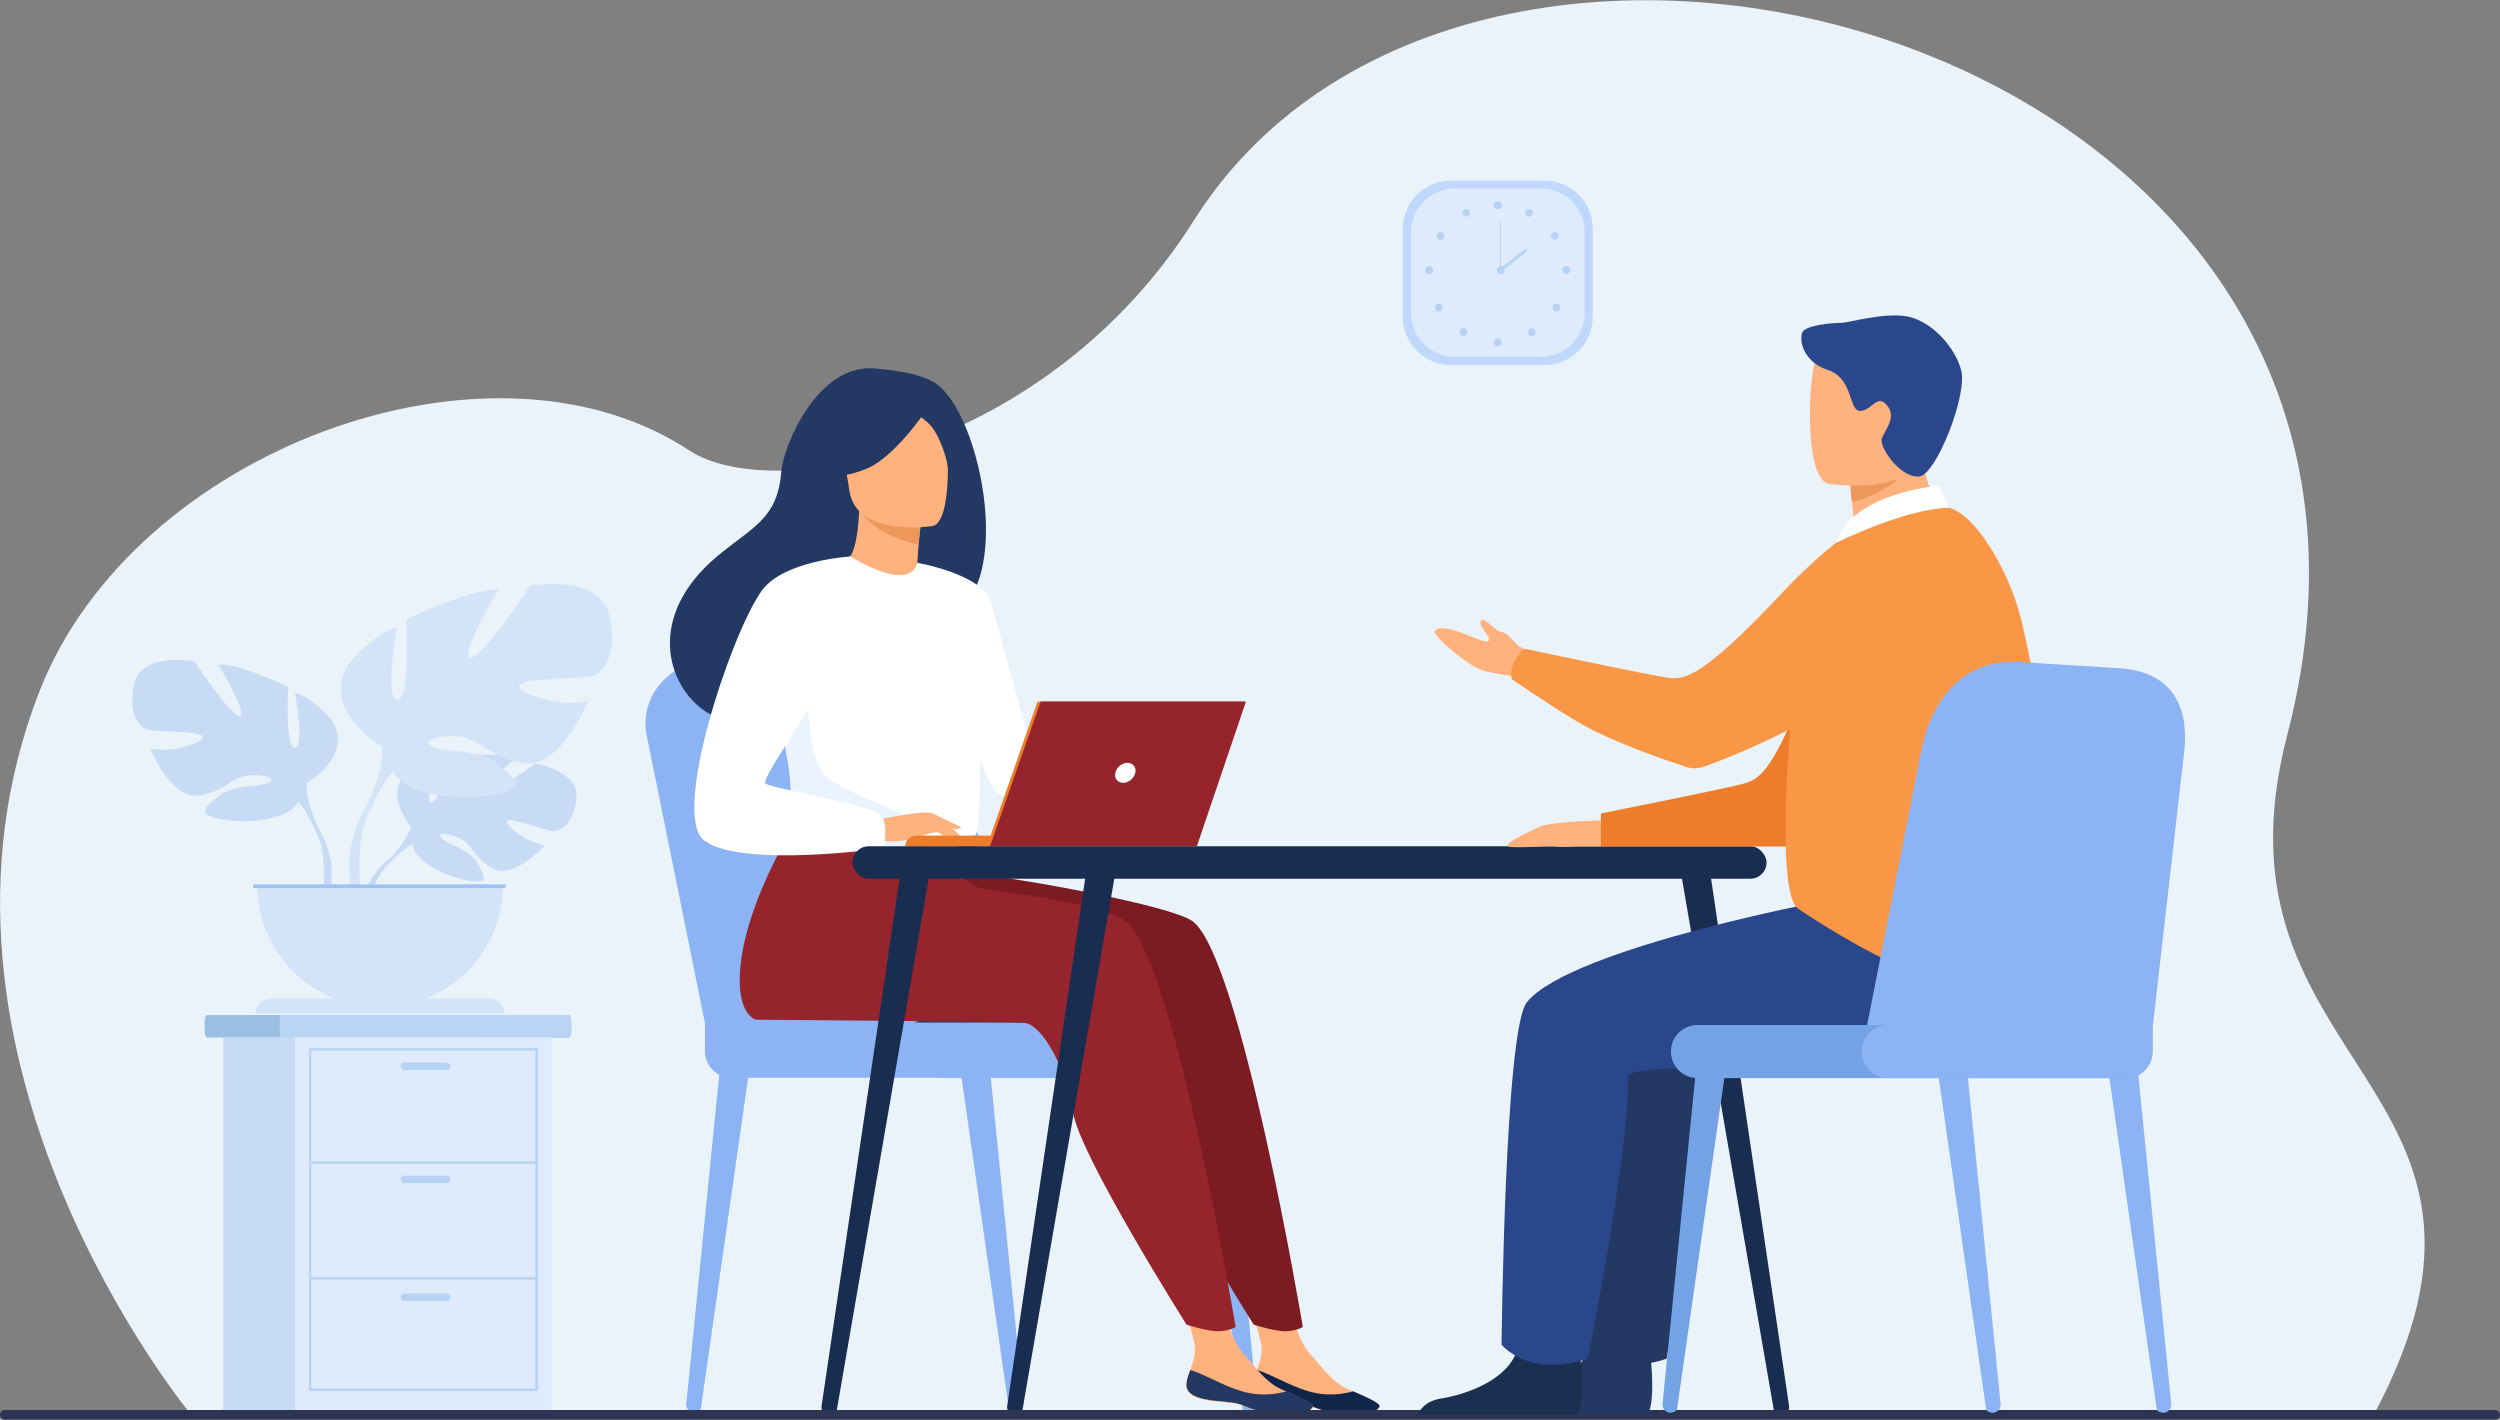 <?xml version="1.0" encoding="UTF-8"?>
<svg xmlns="http://www.w3.org/2000/svg" version="1.1" viewBox="0 0 800 454.3">
  <rect x="0" y="0" width="800" height="454.3" fill="#808080" stroke="none"/>
  <defs>
    <style>
      .cls-1 {
        fill: #2e3552;
      }

      .cls-2 {
        fill: #ed7d2b;
      }

      .cls-3 {
        fill: #2b478b;
      }

      .cls-4 {
        fill: #233862;
      }

      .cls-5 {
        fill: #96242d;
      }

      .cls-6 {
        fill: #ed975d;
      }

      .cls-7 {
        fill: #d4e4f8;
      }

      .cls-8 {
        fill: #73a2e5;
      }

      .cls-9 {
        fill: #b7d3f3;
      }

      .cls-10 {
        fill: #9fc1f4;
      }

      .cls-11 {
        fill: #fff;
      }

      .cls-12 {
        fill: #c0d8fb;
      }

      .cls-13 {
        fill: #dfebfd;
      }

      .cls-14 {
        fill: #9abfe2;
      }

      .cls-15 {
        fill: #ebf3fa;
      }

      .cls-16 {
        fill: #ffb27d;
      }

      .cls-17 {
        fill: #8cb4f4;
      }

      .cls-18 {
        fill: #c8dbf4;
      }

      .cls-19 {
        fill: #182d4f;
      }

      .cls-20 {
        fill: #1b3051;
      }

      .cls-21 {
        fill: #f99746;
      }

      .cls-22 {
        fill: #0f2549;
      }

      .cls-23 {
        fill: #bad4f4;
      }

      .cls-24 {
        fill: #ebf3ff;
      }

      .cls-25 {
        fill: #7d1b22;
      }
    </style>
  </defs>
  <!-- Generator: Adobe Illustrator 28.7.1, SVG Export Plug-In . SVG Version: 1.2.0 Build 142)  -->
  <g>
    <g id="_Слой_1" data-name="Слой_1">
      <g>
        <path class="cls-15" d="M61.3,452.9S-33.6,338.5,12.8,220.8c30.2-76.7,143.7-118.8,207.7-76.7,27.3,17.9,114.8.6,161.5-73.5,90.8-144.1,407.6-56.6,349.9,164.7-27.9,107.1,84.9,111,27.4,218l-698-.2Z"/>
        <g>
          <g>
            <path class="cls-18" d="M131.6,264.7s-9.6-11.2-.6-18.3c0,0,6.6-4,11.9-3.7,0,0-7.6,12.7-5.1,14,2.5,1.3,7.4-14.8,7.4-14.8,0,0,14.9-1.4,19.7.9,0,0-12.8,10.4-10.1,11.1,2.7.6,16.5-9.6,16.5-9.6,0,0,13.9,2.4,13.2,10.8-.7,8.5-5.5,11.1-7.6,10.9-2.1-.2-14.4-4.9-14.7-3.2-.3,1.7,7.1,7.4,12.3,7.6,0,0-9.8,10.8-16.3,7.7-6.5-3.1-7.1-8.1-11.1-9.9-4.1-1.9-7.5-1.8-5.8,0,1.7,1.9,9,3.7,11.3,7.8,2.3,4.1,4.4,6.9-2.3,5.9-6.7-1-17.7-5.9-18.2-11.6l-.5-5.6Z"/>
            <g>
              <path class="cls-18" d="M177.7,255.3s-37.8-1.5-46.1,9.3c0,0-1.8,5.5-7.5,10.6l-.9,2.4s6.5-6.9,8.9-7.3c0,0-3.7-13.4,45.6-15Z"/>
              <path class="cls-18" d="M124.1,275.2s-8.1,6-8.7,16.7h1.5c0,.1,2.6-10.9,7.3-15.3,4.7-4.3,0-1.4,0-1.4Z"/>
            </g>
          </g>
          <g>
            <path class="cls-18" d="M98.1,250.6s15.2-8.5,8.1-20.1c0,0-5.7-7.1-11.8-8.9,0,0,3.2,17.3,0,17.7-3.2.4-2.2-19.5-2.2-19.5,0,0-16-7.7-22.3-7.1,0,0,10,16.9,6.7,16.4-3.2-.4-14.4-17.5-14.4-17.5,0,0-16.5-3-19.1,6.7-2.6,9.7,1.6,14.6,4.1,15.2,2.4.6,18.1.4,17.7,2.4-.4,2-11,5.3-16.9,3.5,0,0,6.5,16,15,15.2,8.5-.8,11.2-6.1,16.5-6.5,5.3-.4,9.1,1,6.5,2.4-2.6,1.4-11.6.5-15.8,4.1-4.3,3.6-7.7,5.9.2,7.5,7.9,1.6,22.1.6,25-5.5l2.8-6.1Z"/>
            <g>
              <path class="cls-18" d="M50.6,221.4s42.6,13.8,47.5,29.2c0,0-.2,6.9,4.1,14.8v3s-4.5-10.4-6.9-11.8c0,0,9.5-13.4-44.7-35.3Z"/>
              <path class="cls-18" d="M102.2,265.5s6.6,10,2.8,22.1l-1.7-.5s1.6-13.4-1.8-20.1c-3.4-6.7.7-1.6.7-1.6Z"/>
            </g>
          </g>
          <g>
            <path class="cls-7" d="M122.3,238.9s-20.1-11.2-10.7-26.5c0,0,7.5-9.4,15.5-11.8,0,0-4.3,22.8,0,23.3,4.3.5,2.9-25.7,2.9-25.7,0,0,21.1-10.2,29.4-9.4,0,0-13.1,22.2-8.8,21.7,4.3-.5,19-23,19-23,0,0,21.7-4,25.2,8.8,3.5,12.8-2.1,19.3-5.4,20.1-3.2.8-23.8.5-23.3,3.2.5,2.7,14.5,7,22.2,4.6,0,0-8.6,21.1-19.8,20.1-11.2-1.1-14.7-8-21.7-8.6-7-.5-12,1.3-8.6,3.2,3.5,1.9,15.3.6,20.9,5.4,5.6,4.8,10.2,7.7-.3,9.9-10.4,2.1-29.2.8-32.9-7.2l-3.7-8Z"/>
            <g>
              <path class="cls-7" d="M185,200.3s-56.2,18.2-62.6,38.5c0,0,.3,9.1-5.4,19.5v4s5.9-13.7,9.1-15.5c0,0-12.6-17.7,58.9-46.6Z"/>
              <path class="cls-7" d="M117,258.4s-8.7,13.2-3.7,29.2l2.2-.6s-2.2-17.7,2.4-26.5c4.5-8.9-.9-2.1-.9-2.1Z"/>
            </g>
          </g>
          <path class="cls-7" d="M121.7,322.4c21.7,0,39.3-17.6,39.3-39.3h-78.7c0,21.7,17.6,39.3,39.3,39.3Z"/>
          <path class="cls-7" d="M86.6,319.5h70c2.7,0,4.9,2.2,4.9,4.9h-79.7c0-2.7,2.2-4.9,4.9-4.9Z"/>
          <rect class="cls-10" x="81" y="283" width="80.8" height="1.2"/>
        </g>
        <g>
          <path class="cls-17" d="M324.6,452.1h.2c1.6,0,2.8-1.3,2.7-2.8l-10.6-105.9-9.3.8,15.2,106.4c.1.8.9,1.4,1.8,1.4Z"/>
          <path class="cls-17" d="M222.5,452.1h-.2c-1.6,0-2.8-1.3-2.7-2.8l10.6-105.9,9.3.8-15.2,106.4c-.1.8-.9,1.4-1.8,1.4Z"/>
          <path class="cls-17" d="M399.4,452.1h.2c1.6,0,2.8-1.3,2.7-2.8l-10.6-105.9-9.3.8,15.2,106.4c.1.8.9,1.4,1.8,1.4Z"/>
          <path class="cls-17" d="M225.7,328l-18.8-92.9c-2.4-12.6,8-24.1,21.5-23.8l36.3.8c12.5.3,23.4,8.7,26.9,20.7l27.5,95.2h-93.4Z"/>
          <path class="cls-17" d="M237.1,328l-18.8-92.9c-2.4-12.6,8-24.1,21.5-23.8l36.3.8c12.5.3,23.4,8.7,26.9,20.7l27.5,95.2h-93.4Z"/>
          <path class="cls-17" d="M234.2,328h137.1c4.7,0,8.5,3.8,8.5,8.5v8.5h-145.6c-4.7,0-8.5-3.8-8.5-8.5h0c0-4.7,3.8-8.5,8.5-8.5Z" transform="translate(605.4 672.9) rotate(180)"/>
          <path class="cls-17" d="M302.6,328h83c4.7,0,8.5,3.8,8.5,8.5h0c0,4.7-3.8,8.5-8.5,8.5h-83c-4.7,0-8.5-3.8-8.5-8.5h0c0-4.7,3.8-8.5,8.5-8.5Z" transform="translate(688.2 672.9) rotate(-180)"/>
        </g>
        <g>
          <path class="cls-14" d="M182.8,326.8v3.2c0,1.1-.4,2-.8,2h-115.7c-.4,0-.8-.9-.8-2v-3.2c0-1.1.4-2,.8-2h115.7c.4,0,.8.9.8,2Z"/>
          <path class="cls-23" d="M182.8,326.8v3.2c0,1.1-.3,2-.7,2h-91.9c-.4,0-.7-.9-.7-2v-3.2c0-1.1.3-2,.7-2h91.9c.4,0,.7.9.7,2Z"/>
          <rect class="cls-18" x="71.4" y="332" width="82.1" height="119.7"/>
          <rect class="cls-13" x="94.4" y="332" width="82.1" height="119.7"/>
          <g>
            <path class="cls-9" d="M172.2,445.1h-73.3v-109.7h73.3v109.7ZM99.6,444.3h71.7v-108.1h-71.7v108.1Z"/>
            <rect class="cls-9" x="99.2" y="371.6" width="72.5" height=".8"/>
            <rect class="cls-9" x="99.2" y="408.7" width="72.5" height=".8"/>
            <path class="cls-9" d="M142.9,342.4h-13.5c-.7,0-1.2-.5-1.2-1.2h0c0-.7.5-1.2,1.2-1.2h13.5c.7,0,1.2.5,1.2,1.2h0c0,.7-.5,1.2-1.2,1.2Z"/>
            <path class="cls-9" d="M142.9,378.6h-13.5c-.7,0-1.2-.5-1.2-1.2h0c0-.7.5-1.2,1.2-1.2h13.5c.7,0,1.2.5,1.2,1.2h0c0,.7-.5,1.2-1.2,1.2Z"/>
            <path class="cls-9" d="M142.9,416.3h-13.5c-.7,0-1.2-.5-1.2-1.2h0c0-.7.5-1.2,1.2-1.2h13.5c.7,0,1.2.5,1.2,1.2h0c0,.7-.5,1.2-1.2,1.2Z"/>
          </g>
        </g>
        <g>
          <path class="cls-12" d="M464.3,57.8h30c8.5,0,15.4,6.9,15.4,15.4v28.2c0,8.5-6.9,15.4-15.4,15.4h-30c-8.5,0-15.4-6.9-15.4-15.4v-28.2c0-8.5,6.9-15.4,15.4-15.4Z"/>
          <path class="cls-13" d="M465.6,60.3h27.4c7.8,0,14.1,6.3,14.1,14.1v25.7c0,7.8-6.3,14.1-14.1,14.1h-27.4c-7.8,0-14.1-6.3-14.1-14.1v-25.7c0-7.8,6.3-14.1,14.1-14.1Z"/>
          <g>
            <g>
              <circle class="cls-9" cx="479.3" cy="65.7" r="1.3"/>
              <path class="cls-9" d="M488.2,67.5c.3-.6,1.1-.8,1.7-.5.6.3.8,1.1.5,1.7-.3.6-1.1.8-1.7.5-.6-.3-.8-1.1-.5-1.7Z"/>
              <path class="cls-9" d="M496.9,74.4c.6-.4,1.4-.2,1.7.4.4.6.2,1.4-.4,1.7-.6.4-1.4.2-1.7-.4-.4-.6-.2-1.4.4-1.7Z"/>
              <path class="cls-9" d="M501.2,85.1c.7,0,1.3.6,1.3,1.3s-.6,1.3-1.3,1.3-1.3-.6-1.3-1.3.6-1.3,1.3-1.3Z"/>
              <path class="cls-9" d="M499,97.5c.5.5.5,1.3,0,1.8-.5.5-1.3.5-1.8,0-.5-.5-.5-1.3,0-1.8.5-.5,1.3-.5,1.8,0Z"/>
              <path class="cls-9" d="M491.1,105.4c.5.5.5,1.3,0,1.8-.5.5-1.3.5-1.8,0-.5-.5-.5-1.3,0-1.8.5-.5,1.3-.5,1.8,0Z"/>
              <path class="cls-9" d="M478,109.5c0-.7.6-1.3,1.3-1.3s1.3.6,1.3,1.3-.6,1.3-1.3,1.3-1.3-.6-1.3-1.3Z"/>
            </g>
            <g>
              <path class="cls-9" d="M470.3,67.5c-.3-.6-1.1-.8-1.7-.5-.6.3-.8,1.1-.5,1.7.3.6,1.1.8,1.7.5.6-.3.8-1.1.5-1.7Z"/>
              <path class="cls-9" d="M461.6,74.4c-.6-.4-1.4-.2-1.7.4-.4.6-.2,1.4.4,1.7.6.4,1.4.2,1.7-.4.4-.6.2-1.4-.4-1.7Z"/>
              <path class="cls-9" d="M457.3,85.1c-.7,0-1.3.6-1.3,1.3s.6,1.3,1.3,1.3,1.3-.6,1.3-1.3-.6-1.3-1.3-1.3Z"/>
              <path class="cls-9" d="M459.5,97.5c-.5.5-.5,1.3,0,1.8.5.5,1.3.5,1.8,0,.5-.5.5-1.3,0-1.8-.5-.5-1.3-.5-1.8,0Z"/>
              <path class="cls-9" d="M467.4,105.4c-.5.5-.5,1.3,0,1.8.5.5,1.3.5,1.8,0,.5-.5.5-1.3,0-1.8-.5-.5-1.3-.5-1.8,0Z"/>
            </g>
          </g>
          <g>
            <path class="cls-9" d="M478.9,86.4c0-.7.6-1.3,1.3-1.3s1.3.6,1.3,1.3-.6,1.3-1.3,1.3-1.3-.6-1.3-1.3Z"/>
            <rect class="cls-9" x="480" y="70.6" width=".3" height="15.7"/>
            <rect class="cls-9" x="478.9" y="82.5" width="10.6" height="1" transform="translate(52 316.7) rotate(-38.1)"/>
          </g>
        </g>
        <g>
          <path class="cls-4" d="M350.8,308.5c-7.8,13.5-17.5,18.7-17.5,18.7h-40.6s64.1-29.1,58.2-18.7Z"/>
          <g>
            <path class="cls-16" d="M400.9,442.9c-.4,4.3,5.5,5.4,12.4,5.8,6.9.4,4.8,1.8,14.2,3.6,9.4,1.8,13.2-.7,13.9-2,.6-1.1-3.7-2.9-8.4-5-.6-.3-1.2-.5-1.8-.8-5.2-2.4-8.1-7.1-12.2-11.5-3.8-4.2-7.4-17.5-7.4-17.5l-12.8-2.9s3.5,12,4.7,17.1c.7,3-.4,6.3-1.4,8.9-.5,1.4-1.1,2.8-1.2,4.3Z"/>
            <path class="cls-22" d="M413.3,448.6c6.9.4,4.8,1.8,14.2,3.6,9.4,1.8,13.2-.7,13.9-2,.6-1.1-3.7-2.9-8.4-5h0c0,0-6.7,2.3-14.3,0-6.2-1.8-12.2-5.6-16.5-6.8-.5,1.4-1.1,2.8-1.2,4.3-.4,4.3,5.5,5.4,12.4,5.8Z"/>
            <path class="cls-25" d="M381.5,294.7c-6.9-4.8-52.4-13.4-75.6-15.9l-25.7-22.3s-21.9,32.4-22,57.1c0,11.5,5.2,12.7,5.2,12.7,0,0,82.3.6,85.9,1,5.9.6,13.7,15.3,15.6,28.7,1.9,13.4,36.3,67.9,36.3,67.9,0,0,7.2,2.3,10.5,2.1,3.6-.2,5.2-1.4,5.2-1.4,0,0-19.9-119-35.4-129.9Z"/>
            <path class="cls-16" d="M379.6,442.9c-.4,4.3,5.5,5.4,12.4,5.8,6.9.4,4.8,1.8,14.2,3.6,9.4,1.8,13.2-.7,13.9-2,.6-1.1-3.7-2.9-8.4-5-.6-.3-1.2-.5-1.8-.8-5.2-2.4-8.1-7.1-12.2-11.5-3.8-4.2-7.4-17.5-7.4-17.5l-12.8-2.9s3.5,12,4.7,17.1c.7,3-.4,6.3-1.4,8.9-.5,1.4-1.1,2.8-1.2,4.3Z"/>
            <path class="cls-4" d="M392,448.6c6.9.4,4.8,1.8,14.2,3.6,9.4,1.8,13.2-.7,13.9-2,.6-1.1-3.7-2.9-8.4-5h0c0,0-6.7,2.3-14.3,0-6.2-1.8-12.2-5.6-16.5-6.8-.5,1.4-1.1,2.8-1.2,4.3-.4,4.3,5.5,5.4,12.4,5.8Z"/>
            <path class="cls-5" d="M360,294.7c-6-4.2-24-7.5-43.8-9.9-5.5-.7-10-4.7-11.3-10h0l-46.2-18.3s-21.9,32.4-22,57.1c0,11.5,5.2,12.7,5.2,12.7,0,0,82.3.6,85.9,1,5.9.6,13.7,15.3,15.6,28.7,1.9,13.4,36.3,67.9,36.3,67.9,0,0,7.2,2.3,10.5,2.1,3.6-.2,5.2-1.4,5.2-1.4,0,0-19.9-119-35.4-129.9Z"/>
            <path class="cls-4" d="M298.3,122c-6.3-3.3-16-3.8-17.6-4-18.8-2.5-30.1,24.7-30.7,33-1.2,15.2-9.3,17.6-20.6,27.1-22.7,19.1-16.1,41.3-3.6,49.6,7.5,5,20.6,0,20.6,0,.2.1,36-20,53.6-29.7,26.4-3.8,14.5-67.5-1.7-76Z"/>
            <path class="cls-16" d="M294.4,188.6c0,0-8.3,3.9-14.4,1.9-5.7-1.9-10.8-10.5-10.7-10.5,2.5-.4,5-2.8,5.7-17.3l1.1.3,18.5,4.7s-.7,5.9-1,11.4c-.3,4.6-.2,9.1.8,9.6Z"/>
            <path class="cls-6" d="M294.6,167.6s0,1.2-.7,6.7c-10.5-2.6-15.1-6.1-18.3-10.1l19,3.4Z"/>
            <path class="cls-16" d="M298.5,168.3s-24.4,4-26.7-11.3c-2.2-15.3-6.9-25,8.6-28.2,15.5-3.2,19.4,2.2,21.4,7.1,2,4.9,3,31-3.3,32.4Z"/>
            <path class="cls-4" d="M298.5,128.2s-11.1,17.5-21,21.7c-9.9,4.1-14.8,2-14.8,2,0,0,4.5-6.8,5.7-16,.3-2.7,2.1-5,4.6-6,7.1-2.8,20.9-7.3,25.5-1.7Z"/>
            <path class="cls-4" d="M288.8,129.9s6.5,3.3,9.2,6.5c2.6,3,5.6,11.2,5.4,14.9,0,0,3.2-17.6-3.5-23.7-7.1-6.4-11.1,2.3-11.1,2.3Z"/>
            <path class="cls-11" d="M313.9,225.9c-.7,49.7-.2,39.3-5.6,44-1.3,1.1-5,1.8-9.8,2.1-15.2,1-42-1.5-43-4.3-3.5-9.7-1-12.8-4-27.7-.3-1.6-.7-3.3-1.1-5.2-2.4-10.2-4.8-13.7,3.8-30.2,7.9-14.9,17.1-27,17.8-26.6,20.7,12.3,21.5,2,21.5,2,0,0,20.8,21.6,20.4,45.8Z"/>
            <path class="cls-11" d="M293.5,180.1s21.2,3.6,23.7,12.8c2.5,9.2,17.3,63.2,17.3,63.2,0,0-10.9,1.9-15.9-3.1s-17.4-46.5-17.4-46.5l-7.7-26.4Z"/>
            <path class="cls-24" d="M298.4,272c-15.2,1-42-1.5-43-4.3-3.5-9.7-1-12.8-4-27.7l7.3-20.7s-1.2,23,5.6,29.1c6.8,6.1,27.8,11.7,31.1,16.8,1.6,2.4,2.6,4.9,2.9,6.8Z"/>
            <path class="cls-16" d="M281,262.3s15-3.3,17.5-2c2.4,1.3,8.4,6.2,9.1,7.9.7,1.7-5.4-1.3-7.4-1.8-1.3-.3-4.7.8-6.4,1.4-7.1,2.4-11.4,1.1-11.4,1.1l-1.3-6.6Z"/>
            <path class="cls-11" d="M272,178.1s-21.3,1.2-28.3,11c-9.8,13.7-29.3,72.2-18.2,80,12.6,8.8,57.3,2.3,57.3,2.3,0,0,1.5-7-.6-10.3-2.1-3.4-35.7-8.8-37.3-10.4-1.6-1.6,19.4-30.3,19.4-34.9s7.6-37.6,7.6-37.6Z"/>
            <path class="cls-16" d="M299.2,264.5s3.1,4.1,4.2,4.5c1,.5,1.7.4,1.7.4l-2.1-3.8-3.8-1.1Z"/>
            <path class="cls-16" d="M298.4,260.3l9.2,4.4s-.4.6-1.5.6c-1.1,0-4-1.1-4-1.1l-3.7-3.9Z"/>
          </g>
        </g>
        <g>
          <path class="cls-2" d="M332.2,270.8h-42.5c0-1.9,1.5-3.4,3.4-3.4h39.1v3.4Z"/>
          <polygon class="cls-2" points="332 224.5 397.8 224.5 382 270.8 315.8 270.8 332 224.5"/>
          <polygon class="cls-5" points="398.7 224.5 383 270.8 316.8 270.8 333 224.5 398.7 224.5"/>
          <path class="cls-11" d="M363.3,247.3c-.4,1.8-2.2,3.2-3.9,3.2s-2.9-1.4-2.5-3.2c.4-1.8,2.2-3.2,3.9-3.2s2.9,1.4,2.5,3.2Z"/>
        </g>
        <g>
          <rect class="cls-19" x="272.8" y="270.8" width="292.5" height="10.4" rx="5.2" ry="5.2"/>
          <path class="cls-19" d="M570.1,452.9h.1c1.5-.2,2.5-1.5,2.3-3l-25.7-173.8-9.4.3,30.2,174.7c.2,1.1,1.3,1.9,2.4,1.7Z"/>
          <path class="cls-19" d="M265.3,452.9h-.1c-1.5-.2-2.5-1.5-2.3-3l25.7-173.8,9.4.3-30.2,174.7c-.2,1.1-1.3,1.9-2.4,1.7Z"/>
          <path class="cls-19" d="M324.7,452.9h-.1c-1.5-.2-2.5-1.5-2.3-3l25.7-173.8,9.4.3-30.2,174.7c-.2,1.1-1.3,1.9-2.4,1.7Z"/>
        </g>
        <rect class="cls-1" x="0" y="451.2" width="800" height="3.1" rx="1.5" ry="1.5"/>
        <g>
          <path class="cls-4" d="M476.2,452.7h50.9c2.4-3,1.5-14,1.2-17.6,0-.7-.1-1.1-.1-1.1,0,0-17.4-13.9-19.8-3.3,0,.3-.2.7-.3,1-3,10-16.5,14.5-24.3,15.8-5.1.8-6.9,3.5-7.6,5.3Z"/>
          <path class="cls-4" d="M615.2,287.2c-1.8,0-87.3,16-101.4,33.5-7.1,8.7-8.1,109.6-8.1,109.6,0,0,8.7,10.8,27.6,4.5,0,0,13.8-69,12.8-90-.3-5.8,58.4-.8,69.1-3.6,10.7-2.8,37-26.1,31.2-37.5-5.8-11.4-31.2-16.6-31.2-16.6Z"/>
          <path class="cls-16" d="M514.2,262.5s-17.2.2-21.3,2c-4.1,1.7-12.3,5.8-10.1,6.4,2.2.6,12.8-.3,15,0,2.3.3,5.1,0,6.5,0,1.4,0,7.9,0,7.9,0l2-8.3Z"/>
          <path class="cls-16" d="M494,221.1s-5.9-4.2-11.6-5c-3.3-.5-6.4-1-8.3-1.7-5.3-1.9-15.8-11.3-15-12.4,2.6-3.6,14.9,4,17,3.2,2.1-.8-4.1-5.3-1.9-6.8,1.1-.8,3.8,3.3,6,3.7,2.9.6,5.3,4.7,6.1,4.9,1.7.4,9.3,6,9.3,6l-1.6,8.2Z"/>
          <path class="cls-2" d="M606.7,172.1s-13.1,4.1-26,39.7c-12.9,35.6-17.8,37.5-22.5,38.9-4.7,1.4-45.9,9.6-45.9,9.6v10.6h63.5s23.8-22.7,31-37.9c7.1-15.3,0-60.8,0-60.8Z"/>
          <path class="cls-20" d="M453.7,452.7h50.9c2.4-3,1.5-14,1.2-17.6,0-.7-.1-1.1-.1-1.1,0,0-17.4-13.9-19.8-3.3,0,.3-.2.7-.3,1-3,10-16.5,14.5-24.3,15.8-5.1.8-6.9,3.5-7.6,5.3Z"/>
          <path class="cls-3" d="M590,287.2c-1.8,0-87.3,16-101.4,33.5-7.1,8.7-8.1,109.6-8.1,109.6,0,0,8.7,10.8,27.6,4.5,0,0,13.8-69,12.8-90-.3-5.8,58.4-.8,69.1-3.6,10.7-2.8,37-26.1,31.2-37.5-5.8-11.4-31.2-16.6-31.2-16.6Z"/>
          <path class="cls-16" d="M595.3,183.4c6.1-.5,12.6-2.1,18.2-4,7-2.3,12.6-5.6,9-11.9-3.3-5.9-8.7-19-8.4-29.8l-13,10.4-8.8,7.1s0,4.2,1,11.5c.2,1.3.4,2.8.6,4.3.2,1.2-.4,2.5-1.4,3.2,0,0-.1,0-.2.1-4.4,2.7-2.1,9.5,3,9.1Z"/>
          <path class="cls-6" d="M592.3,153.5s-.5,1.5.3,7.1c7.8-1.3,15.2-7.5,15.2-7.5-4-1.1-5.4-5.4-8.4-5l-7.1,5.4Z"/>
          <path class="cls-16" d="M585.1,154.8s30.2,5,33-13.8c2.8-18.8,8.6-30.9-10.5-34.9-19.1-4-24,2.6-26.5,8.7-2.5,6.1-3.8,38.2,4,40Z"/>
          <path class="cls-3" d="M576.7,106.4c-1.3,4.5,2.2,10.1,8,11.9,8.6,2.7,6.7,13.3,10.6,13.2,3.9-.1,5.5-6.1,8.9-1.3,3,4.1-2.5,8.9-2.1,11.1.6,3.8,6.6,11.6,12,11.2,5.4-.4,15.5-26,13.5-33.9-2-7.9-10.1-16.3-17.7-17.4-7.6-1.2-18.2,2.1-20.7,2.1s-11.8.7-12.5,3.2Z"/>
          <path class="cls-21" d="M646.8,198.3c-4.4-17.6-16.4-36-24.6-36-13.9,0-33.9,3.7-41.9,23.6-5.9,14.6-13.9,98.9-4.9,104.9,20.5,13.7,67.9,41.7,76.3,13.1,7.7-26.1,2.6-75.2-4.9-105.6Z"/>
          <path class="cls-21" d="M613,180.8c-4-10.3-16.7-13.9-25.5-7.1-4.7,3.7-10.5,8.9-17.5,16.3-25.9,27.6-31.2,27.4-36.1,26.9-4.9-.6-46-9.3-46-9.3,0,0-2.1,1.6-3.3,4.1-1.7,3.4-.8,5.6-.8,5.6-1.6-1,14.6,10.1,22.6,14.6,10.6,5.9,26.7,11.4,33.1,13.5,1.8.6,3.8.6,5.6,0,9.5-3.4,41.3-15.9,67.2-37.5,6.8-5.7,4.3-17.4.6-27Z"/>
          <path class="cls-11" d="M623.6,162.5l-3.1-7.1s-28.1,2.3-32.9,18.3c0,0,21.8-10.9,36-11.2Z"/>
        </g>
        <g>
          <path class="cls-17" d="M691.9,452.1h.2c1.6,0,2.8-1.3,2.7-2.8l-10.6-105.9-9.3.8,15.2,106.4c.1.8.9,1.4,1.8,1.4Z"/>
          <path class="cls-17" d="M637.3,452.1h.2c1.6,0,2.8-1.3,2.7-2.8l-10.6-105.9-9.3.8,15.2,106.4c.1.8.9,1.4,1.8,1.4Z"/>
          <path class="cls-8" d="M534.9,452.1h-.2c-1.6,0-2.8-1.3-2.7-2.8l10.6-105.9,9.3.8-15.2,106.4c-.1.8-.9,1.4-1.8,1.4Z"/>
          <path class="cls-17" d="M688.9,328.4l10.1-88.4c1.3-12.7-2.9-25.2-21.3-26.2l-32.4-2c-19.2-.8-27.8,15.2-30.3,27.5l-19.2,97.2,93.1-8.1Z"/>
          <path class="cls-8" d="M543.2,328h145.6v8.5c0,4.7-3.8,8.5-8.5,8.5h-137.1c-4.7,0-8.5-3.8-8.5-8.5h0c0-4.7,3.8-8.5,8.5-8.5Z"/>
          <path class="cls-17" d="M604.3,328h84.5v8.5c0,4.7-3.8,8.5-8.5,8.5h-76c-4.7,0-8.5-3.8-8.5-8.5h0c0-4.7,3.8-8.5,8.5-8.5Z"/>
        </g>
      </g>
    </g>
  </g>
</svg>